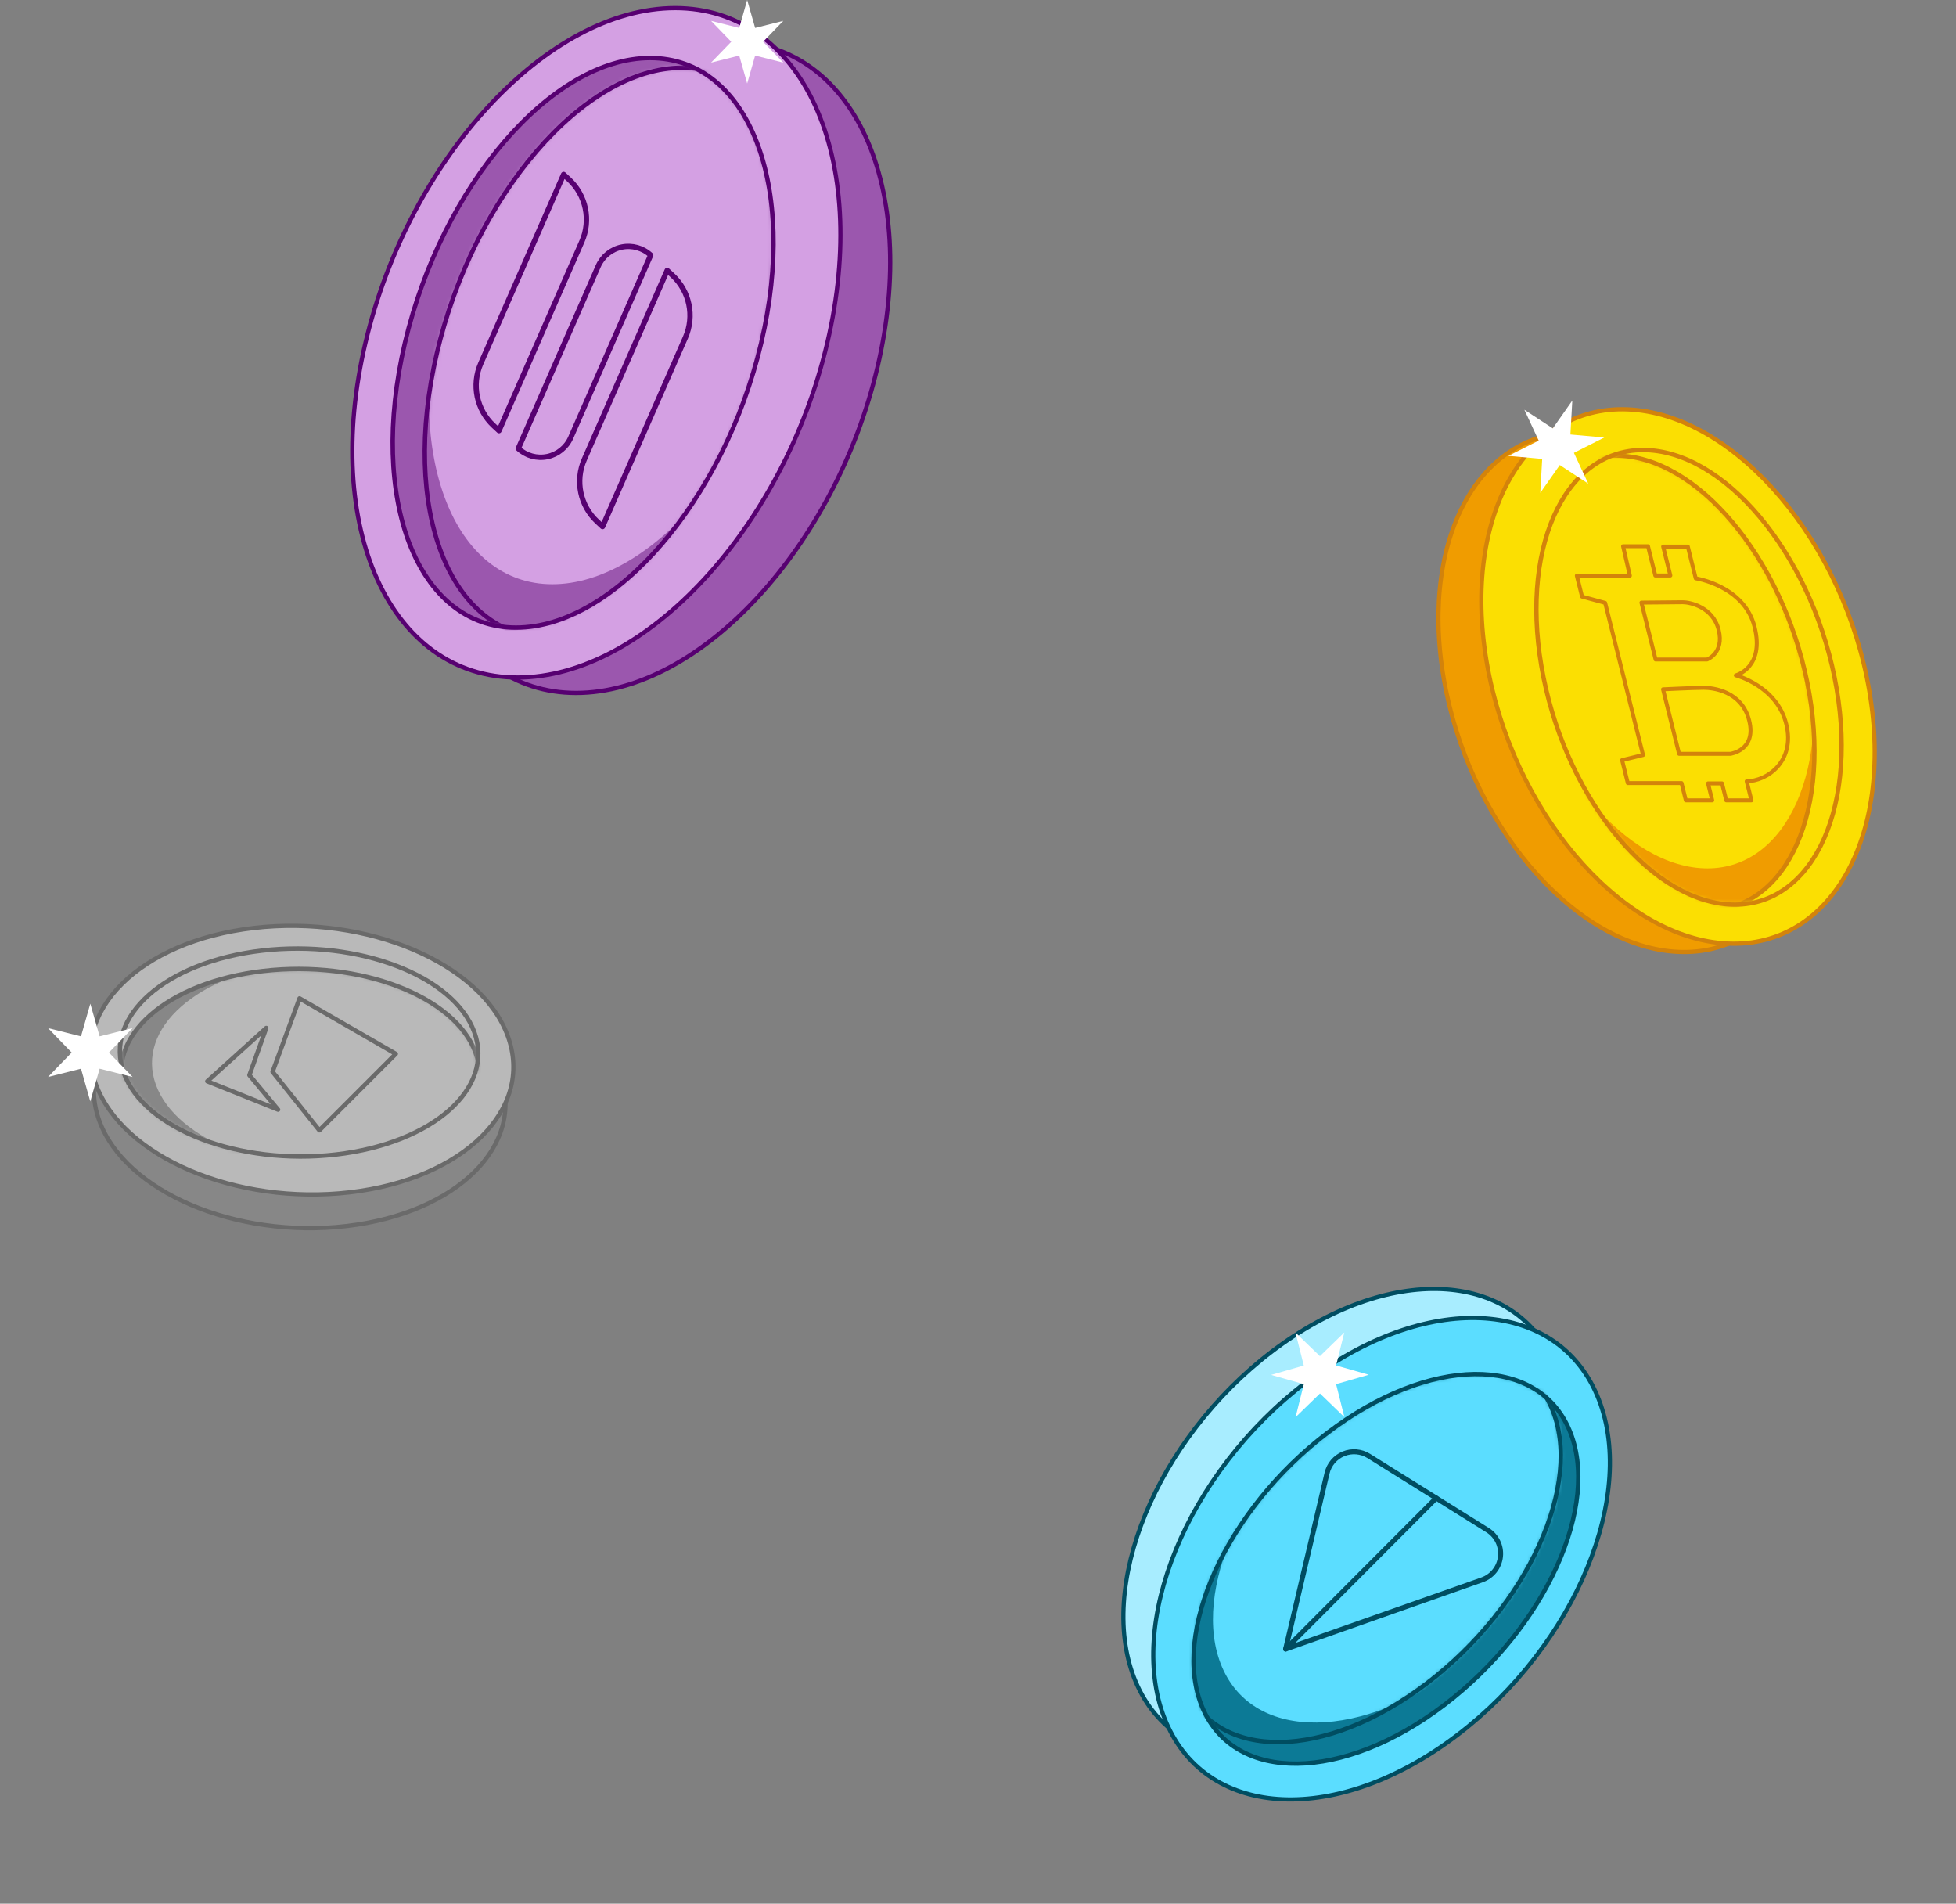 <svg width="445" height="433" viewBox="0 0 445 433" fill="none" xmlns="http://www.w3.org/2000/svg">
<rect x="0" y="0" width="445" height="433" fill="#808080" stroke="none"/>
<path d="M131.068 157.615C159.292 157.615 189.983 124.458 199.617 83.556C209.251 42.655 194.18 9.498 165.956 9.498C137.731 9.498 107.041 42.655 97.407 83.556C87.773 124.458 102.843 157.615 131.068 157.615Z" fill="#9B57AE" stroke="#570071" stroke-width="0.97" stroke-miterlimit="1.5" stroke-linecap="round" stroke-linejoin="round"/>
<path d="M117.743 154.11C146.758 154.11 178.308 120.024 188.212 77.977C198.116 35.929 182.623 1.843 153.608 1.843C124.593 1.843 93.042 35.929 83.138 77.977C73.234 120.024 88.727 154.11 117.743 154.11Z" fill="#D4A0E3" stroke="#570071" stroke-width="0.965" stroke-miterlimit="1.5" stroke-linecap="round" stroke-linejoin="round"/>
<path d="M117.396 142.758C139.78 142.758 164.758 113.755 173.186 77.977C181.613 42.199 170.299 13.195 147.914 13.195C125.529 13.195 100.551 42.199 92.124 77.977C83.696 113.755 95.011 142.758 117.396 142.758Z" fill="#9B57AE"/>
<mask id="mask0_56_1115" style="mask-type:luminance" maskUnits="userSpaceOnUse" x="89" y="13" width="87" height="130">
<path d="M117.407 142.758C139.797 142.758 164.775 113.755 173.197 77.977C181.618 42.199 170.294 13.195 147.903 13.195C125.513 13.195 100.535 42.199 92.113 77.977C83.692 113.755 95.016 142.758 117.407 142.758Z" fill="white"/>
</mask>
<g mask="url(#mask0_56_1115)">
<path d="M124.717 144.974C147.109 144.974 172.088 115.97 180.507 80.192C188.927 44.414 177.6 15.411 155.207 15.411C132.815 15.411 107.837 44.414 99.417 80.192C90.998 115.97 102.325 144.974 124.717 144.974Z" fill="#9B57AE"/>
<mask id="mask1_56_1115" style="mask-type:luminance" maskUnits="userSpaceOnUse" x="96" y="15" width="88" height="130">
<path d="M124.721 144.974C147.116 144.974 172.094 115.97 180.511 80.192C188.929 44.414 177.598 15.411 155.203 15.411C132.809 15.411 107.831 44.414 99.413 80.192C90.996 115.97 102.327 144.974 124.721 144.974Z" fill="white"/>
</mask>
<g mask="url(#mask1_56_1115)">
<path d="M125.664 132.894C148.059 132.894 173.037 103.891 181.454 68.113C189.871 32.335 178.539 3.331 156.143 3.331C133.748 3.331 108.77 32.335 100.353 68.113C91.937 103.891 103.268 132.894 125.664 132.894Z" fill="#D4A0E3"/>
</g>
<path d="M124.717 144.974C147.109 144.974 172.088 115.97 180.507 80.192C188.927 44.414 177.6 15.411 155.207 15.411C132.815 15.411 107.837 44.414 99.417 80.192C90.998 115.97 102.325 144.974 124.717 144.974Z" stroke="#570071" stroke-width="1.003" stroke-miterlimit="1.5" stroke-linecap="round" stroke-linejoin="round"/>
</g>
<path d="M117.396 142.758C139.78 142.758 164.758 113.755 173.186 77.977C181.613 42.199 170.299 13.195 147.914 13.195C125.529 13.195 100.551 42.199 92.124 77.977C83.696 113.755 95.011 142.758 117.396 142.758Z" stroke="#570071" stroke-width="1.003" stroke-miterlimit="1.5" stroke-linecap="round" stroke-linejoin="round"/>
<path fill-rule="evenodd" clip-rule="evenodd" d="M128.224 39.684L129.435 40.805C133.325 44.409 134.506 50.082 132.378 54.938C126.056 69.357 113.523 97.948 113.523 97.948L112.311 96.826C108.422 93.223 107.241 87.55 109.369 82.694C115.69 68.275 128.224 39.684 128.224 39.684Z" stroke="#570071" stroke-width="1.215" stroke-miterlimit="1.5" stroke-linecap="round" stroke-linejoin="round"/>
<path fill-rule="evenodd" clip-rule="evenodd" d="M136.108 60.517C137.079 58.301 139.062 56.691 141.431 56.199C143.798 55.705 146.259 56.388 148.035 58.033L129.844 99.535C128.871 101.752 126.888 103.36 124.521 103.853C122.151 104.347 119.691 103.662 117.915 102.017L136.108 60.517Z" stroke="#570071" stroke-width="1.215" stroke-miterlimit="1.5" stroke-linecap="round" stroke-linejoin="round"/>
<path fill-rule="evenodd" clip-rule="evenodd" d="M151.785 61.507L152.995 62.628C156.886 66.232 158.067 71.906 155.939 76.762C149.618 91.181 137.084 119.772 137.084 119.772L135.872 118.649C131.983 115.047 130.802 109.374 132.93 104.518C139.251 90.098 151.785 61.507 151.785 61.507Z" stroke="#570071" stroke-width="1.215" stroke-miterlimit="1.5" stroke-linecap="round" stroke-linejoin="round"/>
<path fill-rule="evenodd" clip-rule="evenodd" d="M169.988 0L171.799 6.355L178.207 4.748L173.614 9.496L178.207 14.245L171.799 12.638L169.988 18.993L168.177 12.638L161.772 14.245L166.365 9.496L161.772 4.748L168.177 6.355L169.988 0Z" fill="white"/>
<path d="M22.599 254.94C28.473 271.087 53.644 281.801 78.818 278.869C103.993 275.938 119.638 260.473 113.763 244.326C107.889 228.179 82.718 217.466 57.544 220.397C32.37 223.328 16.724 238.794 22.599 254.94Z" fill="#878787" stroke="#6A6A6A" stroke-width="0.964" stroke-miterlimit="1.5" stroke-linecap="round" stroke-linejoin="round"/>
<path d="M21.807 246.59C27.847 263.189 53.722 274.203 79.602 271.19C105.482 268.176 121.566 252.277 115.527 235.678C109.487 219.079 83.612 208.066 57.732 211.079C31.852 214.092 15.768 229.991 21.807 246.59Z" fill="#B9B9B9" stroke="#6A6A6A" stroke-width="0.966" stroke-miterlimit="1.5" stroke-linecap="round" stroke-linejoin="round"/>
<path d="M28.166 244.048C32.825 256.853 54.453 265.156 76.474 262.592C98.495 260.028 112.569 247.569 107.91 234.763C103.251 221.958 81.623 213.655 59.602 216.219C37.581 218.783 23.506 231.242 28.166 244.048Z" fill="#B9B9B9"/>
<mask id="mask2_56_1115" style="mask-type:luminance" maskUnits="userSpaceOnUse" x="27" y="215" width="82" height="49">
<path d="M28.165 244.049C32.823 256.854 54.452 265.156 76.473 262.591C98.495 260.027 112.57 247.568 107.911 234.763C103.253 221.958 81.624 213.656 59.603 216.22C37.581 218.784 23.506 231.243 28.165 244.049Z" fill="white"/>
</mask>
<g mask="url(#mask2_56_1115)">
<path d="M28.432 248.688C33.09 261.493 54.718 269.795 76.74 267.231C98.762 264.667 112.837 252.207 108.179 239.402C103.52 226.597 81.892 218.296 59.87 220.86C37.849 223.424 23.773 235.883 28.432 248.688Z" fill="#878787"/>
<mask id="mask3_56_1115" style="mask-type:luminance" maskUnits="userSpaceOnUse" x="27" y="220" width="83" height="48">
<path d="M28.431 248.688C33.09 261.493 54.718 269.795 76.74 267.231C98.761 264.666 112.837 252.207 108.179 239.402C103.52 226.597 81.892 218.296 59.87 220.86C37.849 223.424 23.773 235.883 28.431 248.688Z" fill="white"/>
</mask>
<g mask="url(#mask3_56_1115)">
<path d="M35.466 246.736C40.122 259.539 61.751 267.839 83.774 265.274C105.797 262.708 119.876 250.249 115.219 237.445C110.563 224.641 88.934 216.342 66.911 218.907C44.888 221.473 30.809 233.932 35.466 246.736Z" fill="#B9B9B9"/>
</g>
<path d="M28.432 248.688C33.09 261.493 54.718 269.795 76.74 267.231C98.762 264.667 112.837 252.207 108.179 239.402C103.52 226.597 81.892 218.296 59.87 220.86C37.849 223.424 23.773 235.883 28.432 248.688Z" stroke="#6A6A6A" stroke-width="1.005" stroke-miterlimit="1.5" stroke-linecap="round" stroke-linejoin="round"/>
</g>
<path d="M28.166 244.048C32.825 256.853 54.453 265.156 76.474 262.592C98.495 260.028 112.569 247.569 107.91 234.763C103.251 221.958 81.623 213.655 59.602 216.219C37.581 218.783 23.506 231.242 28.166 244.048Z" stroke="#6A6A6A" stroke-width="1.005" stroke-miterlimit="1.5" stroke-linecap="round" stroke-linejoin="round"/>
<path fill-rule="evenodd" clip-rule="evenodd" d="M90.046 239.707L68.149 227.084L62.015 243.786L72.654 257.097L90.046 239.707Z" stroke="#6A6A6A" stroke-width="1" stroke-miterlimit="1.5" stroke-linecap="round" stroke-linejoin="round"/>
<path fill-rule="evenodd" clip-rule="evenodd" d="M60.575 233.817L56.741 244.549L63.268 252.396L47.163 245.943L60.575 233.817Z" stroke="#6A6A6A" stroke-width="1" stroke-miterlimit="1.5" stroke-linecap="round" stroke-linejoin="round"/>
<path fill-rule="evenodd" clip-rule="evenodd" d="M20.546 228.289L22.664 235.726L30.163 233.844L24.787 239.403L30.161 244.959L22.663 243.08L20.541 250.518L18.423 243.081L10.928 244.963L16.304 239.404L10.93 233.848L18.424 235.727L20.546 228.289Z" fill="white"/>
<path d="M258.426 382.651C249.205 361.074 263.074 327.37 289.403 307.371C315.733 287.372 344.552 288.651 353.773 310.228C362.994 331.805 349.126 365.509 322.796 385.508C296.467 405.507 267.647 404.228 258.426 382.651Z" fill="#A8EDFF" stroke="#004D61" stroke-width="0.951" stroke-miterlimit="1.5" stroke-linecap="round" stroke-linejoin="round"/>
<path d="M265.309 391.761C255.829 369.58 270.086 334.931 297.154 314.372C324.221 293.813 353.848 295.127 363.327 317.309C372.807 339.49 358.549 374.139 331.482 394.698C304.415 415.257 274.788 413.943 265.309 391.761Z" fill="#5BDDFF" stroke="#004D61" stroke-width="0.956" stroke-miterlimit="1.5" stroke-linecap="round" stroke-linejoin="round"/>
<path d="M273.604 388.52C266.291 371.408 279.033 343.355 302.064 325.861C325.095 308.367 349.694 308.058 357.007 325.17C364.32 342.282 351.578 370.335 328.547 387.829C305.516 405.323 280.917 405.632 273.604 388.52Z" fill="#0C7A96"/>
<mask id="mask4_56_1115" style="mask-type:luminance" maskUnits="userSpaceOnUse" x="271" y="312" width="89" height="90">
<path d="M273.604 388.521C266.291 371.409 279.033 343.355 302.064 325.861C325.095 308.367 349.694 308.058 357.007 325.169C364.32 342.281 351.578 370.335 328.547 387.829C305.515 405.323 280.917 405.633 273.604 388.521Z" fill="white"/>
</mask>
<g mask="url(#mask4_56_1115)">
<path d="M269.618 383.615C262.305 366.504 275.047 338.45 298.078 320.956C321.109 303.462 345.708 303.152 353.021 320.264C360.334 337.376 347.592 365.429 324.561 382.923C301.529 400.417 276.931 400.727 269.618 383.615Z" fill="#0C7A96"/>
<mask id="mask5_56_1115" style="mask-type:luminance" maskUnits="userSpaceOnUse" x="267" y="307" width="89" height="90">
<path d="M269.618 383.615C262.305 366.504 275.047 338.45 298.078 320.956C321.109 303.462 345.708 303.152 353.021 320.264C360.334 337.376 347.592 365.429 324.561 382.923C301.529 400.417 276.931 400.727 269.618 383.615Z" fill="white"/>
</mask>
<g mask="url(#mask5_56_1115)">
<path d="M278.015 379.168C270.702 362.056 283.445 334.003 306.476 316.509C329.507 299.015 354.106 298.705 361.419 315.817C368.732 332.928 355.99 360.982 332.958 378.476C309.927 395.97 285.328 396.28 278.015 379.168Z" fill="#5BDDFF"/>
</g>
<path d="M269.618 383.615C262.305 366.504 275.047 338.45 298.078 320.956C321.109 303.462 345.708 303.152 353.021 320.264C360.334 337.376 347.592 365.429 324.561 382.923C301.529 400.417 276.931 400.727 269.618 383.615Z" stroke="#004D61" stroke-width="0.99" stroke-miterlimit="1.5" stroke-linecap="round" stroke-linejoin="round"/>
</g>
<path d="M273.604 388.52C266.291 371.408 279.033 343.355 302.064 325.861C325.095 308.367 349.694 308.058 357.007 325.17C364.32 342.282 351.578 370.335 328.547 387.829C305.516 405.323 280.917 405.632 273.604 388.52Z" stroke="#004D61" stroke-width="0.99" stroke-miterlimit="1.5" stroke-linecap="round" stroke-linejoin="round"/>
<path fill-rule="evenodd" clip-rule="evenodd" d="M301.91 335.071C302.377 333.09 303.767 331.457 305.647 330.683C307.524 329.908 309.662 330.086 311.384 331.16C318.725 335.741 330.024 342.791 338.43 348.037C340.486 349.32 341.625 351.669 341.36 354.081C341.094 356.492 339.47 358.538 337.183 359.345C320.394 365.256 292.485 375.086 292.485 375.086C292.485 375.086 298.626 349.014 301.91 335.071Z" stroke="#004D61" stroke-width="1.138" stroke-miterlimit="1.5" stroke-linecap="round" stroke-linejoin="round"/>
<path d="M326.745 340.75L292.487 375.083" stroke="#004D61" stroke-width="1.138" stroke-miterlimit="1.5" stroke-linecap="round" stroke-linejoin="round"/>
<path fill-rule="evenodd" clip-rule="evenodd" d="M294.728 303.09L300.286 308.462L305.837 303.072L303.966 310.578L311.401 312.69L303.968 314.826L305.855 322.325L300.297 316.953L294.749 322.341L296.621 314.835L289.186 312.723L296.616 310.589L294.728 303.09Z" fill="white"/>
<path d="M380.795 216.447C357.407 214.647 333.962 186.758 328.43 154.154C322.898 121.551 337.373 96.579 360.761 98.379C384.15 100.179 407.595 128.069 413.127 160.672C418.659 193.276 404.184 218.247 380.795 216.447Z" fill="#F09C00" stroke="#D3830B" stroke-width="0.951" stroke-miterlimit="1.5" stroke-linecap="round" stroke-linejoin="round"/>
<path d="M392.049 214.555C368.005 212.704 343.904 184.033 338.216 150.516C332.529 116.999 347.41 91.328 371.454 93.178C395.498 95.029 419.599 123.7 425.287 157.217C430.974 190.734 416.093 216.405 392.049 214.555Z" fill="#FBDF02" stroke="#D3830B" stroke-width="0.956" stroke-miterlimit="1.5" stroke-linecap="round" stroke-linejoin="round"/>
<path d="M393.017 205.699C374.468 204.271 355.508 179.994 350.669 151.474C345.829 122.954 356.943 100.992 375.492 102.419C394.042 103.847 413.002 128.124 417.841 156.644C422.68 185.164 411.566 207.126 393.017 205.699Z" fill="#FBDF02"/>
<mask id="mask6_56_1115" style="mask-type:luminance" maskUnits="userSpaceOnUse" x="349" y="102" width="70" height="104">
<path d="M393.009 205.696C374.456 204.267 355.496 179.99 350.661 151.472C345.826 122.953 356.947 100.993 375.5 102.422C394.053 103.851 413.013 128.128 417.848 156.646C422.683 185.165 411.563 207.125 393.009 205.696Z" fill="white"/>
</mask>
<g mask="url(#mask6_56_1115)">
<path d="M386.818 206.963C368.264 205.533 349.303 181.256 344.47 152.738C339.636 124.22 350.759 102.261 369.313 103.69C387.868 105.12 406.828 129.397 411.662 157.915C416.496 186.433 405.373 208.392 386.818 206.963Z" fill="#F09C00"/>
<mask id="mask7_56_1115" style="mask-type:luminance" maskUnits="userSpaceOnUse" x="343" y="103" width="70" height="105">
<path d="M386.815 206.962C368.258 205.532 349.298 181.255 344.466 152.738C339.634 124.221 350.76 102.262 369.317 103.692C387.873 105.122 406.833 129.4 411.665 157.917C416.497 186.434 405.371 208.392 386.815 206.962Z" fill="white"/>
</mask>
<g mask="url(#mask7_56_1115)">
<path d="M386.758 197.453C368.201 196.022 349.241 171.745 344.41 143.228C339.579 114.711 350.706 92.753 369.263 94.183C387.82 95.614 406.78 119.891 411.611 148.408C416.442 176.925 405.316 198.883 386.758 197.453Z" fill="#FBDF02"/>
</g>
<path d="M386.818 206.963C368.264 205.533 349.303 181.256 344.47 152.738C339.636 124.22 350.759 102.261 369.313 103.69C387.868 105.12 406.828 129.397 411.662 157.915C416.496 186.433 405.373 208.392 386.818 206.963Z" stroke="#D3830B" stroke-width="0.99" stroke-miterlimit="1.5" stroke-linecap="round" stroke-linejoin="round"/>
</g>
<path d="M393.017 205.699C374.468 204.271 355.508 179.994 350.669 151.474C345.829 122.954 356.943 100.992 375.492 102.419C394.042 103.847 413.002 128.124 417.841 156.644C422.68 185.164 411.566 207.126 393.017 205.699Z" stroke="#D3830B" stroke-width="0.99" stroke-miterlimit="1.5" stroke-linecap="round" stroke-linejoin="round"/>
<path fill-rule="evenodd" clip-rule="evenodd" d="M369.255 124.251L374.929 124.251L376.585 130.901L380.013 130.901L378.375 124.326L383.987 124.326L385.786 131.551C385.786 131.551 396.801 133.22 399.165 142.558C401.528 151.895 394.907 153.615 394.907 153.615C394.907 153.615 404.224 156.022 406.371 164.643C408.519 173.265 401.921 177.701 397.379 177.701L398.461 182.045L392.73 182.045L391.769 178.187L388.582 178.187L389.543 182.044L383.537 182.044L382.558 178.114L370.332 178.113L369.033 172.897L373.8 171.736L365.182 137.133L359.923 135.702L358.736 130.938L370.801 130.938L369.255 124.251Z" stroke="#D3830B" stroke-width="0.897" stroke-miterlimit="1.5" stroke-linecap="round" stroke-linejoin="round"/>
<path fill-rule="evenodd" clip-rule="evenodd" d="M373.433 137.068L376.657 150.014L388.349 150.014C388.349 150.014 392.323 148.565 391.006 143.278C389.69 137.992 384.35 136.981 382.841 136.981C381.333 136.981 373.433 137.068 373.433 137.068Z" stroke="#D3830B" stroke-width="0.897" stroke-miterlimit="1.5" stroke-linecap="round" stroke-linejoin="round"/>
<path fill-rule="evenodd" clip-rule="evenodd" d="M378.347 156.79L382.001 171.464L393.673 171.465C393.673 171.465 399.64 170.668 397.956 163.908C396.273 157.148 389.67 156.443 387.598 156.443C385.525 156.443 378.347 156.79 378.347 156.79Z" stroke="#D3830B" stroke-width="0.897" stroke-miterlimit="1.5" stroke-linecap="round" stroke-linejoin="round"/>
<path fill-rule="evenodd" clip-rule="evenodd" d="M357.709 91.103L357.274 98.825L364.977 99.514L358.076 102.997L361.333 110.013L354.863 105.772L350.422 112.1L350.857 104.378L343.158 103.69L350.059 100.208L346.801 93.192L353.268 97.431L357.709 91.103Z" fill="white"/>
</svg>
